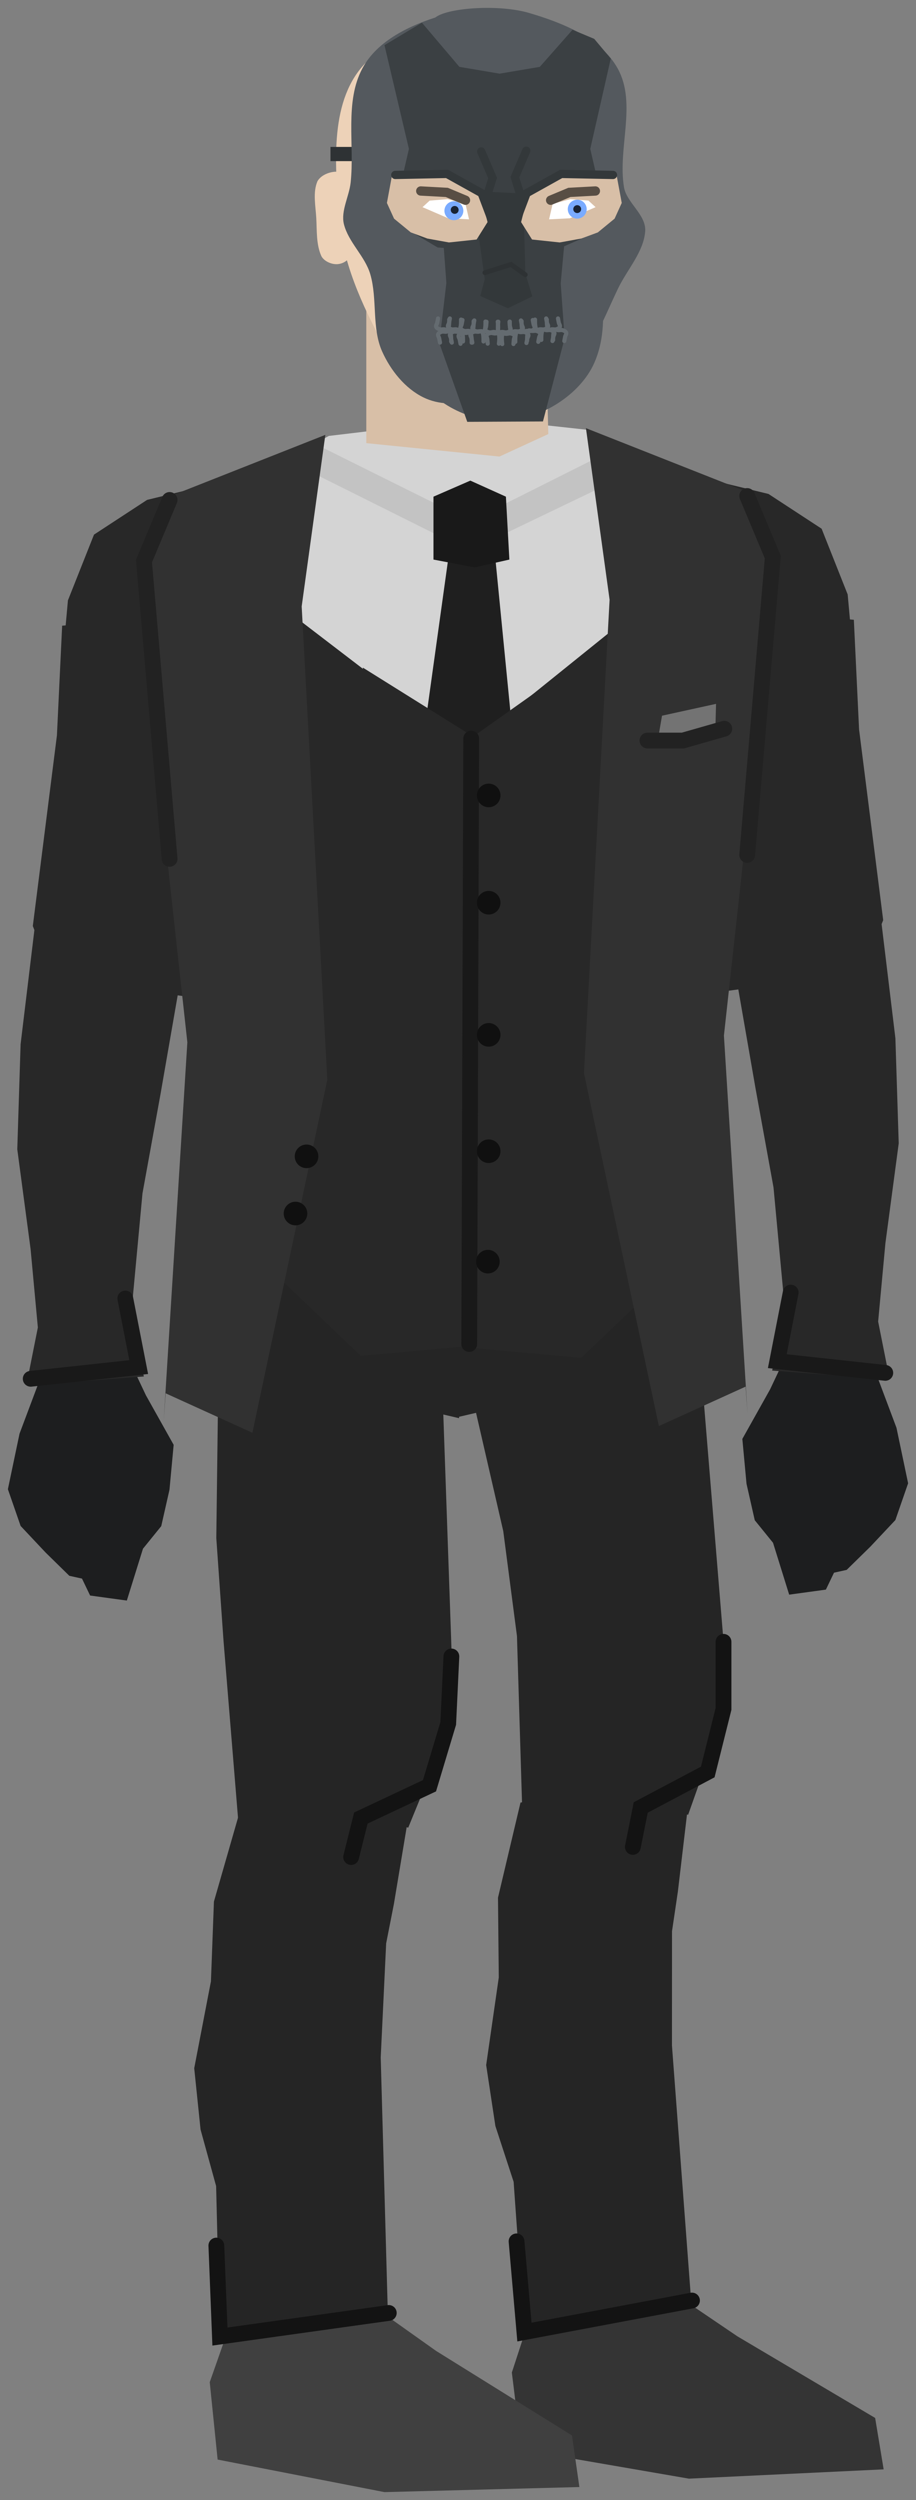 <svg xmlns="http://www.w3.org/2000/svg" xmlns:xlink="http://www.w3.org/1999/xlink" version="1.1" width="116.17" height="316.912" viewBox="2.29 -1.025 116.17 316.912">
  <rect x="2.29" y="-1.025" width="116.17" height="316.912" fill="#808080" stroke="none"/>
  <!-- Exported by Scratch - http://scratch.mit.edu/ -->
  <g id="ID0.01508300844579935">
    <g id="ID0.7085462282411754">
      <g id="ID0.5880346246995032">
        <path id="ID0.6829322893172503" fill="#1D1E1F" stroke="none" stroke-linecap="round" d="M 7.22 174.181 L 18.058 170.066 L 20.799 175.856 L 24.314 182.129 L 23.784 187.82 L 22.739 192.437 L 20.422 195.296 L 18.375 201.87 L 13.719 201.232 L 12.689 199.086 L 11.082 198.731 L 8.077 195.786 L 4.906 192.415 L 3.29 187.755 L 4.766 180.717 L 7.22 174.181 Z " stroke-width="0.816"/>
        <g id="ID0.9434720128774643">
          <path id="ID0.6507829907350242" fill="#282828" stroke="none" stroke-linecap="round" d="M 7.593 109.08 L 25.546 121.003 L 22.633 137.746 L 20.361 150.245 L 18.865 166.3 L 20.534 173.467 L 5.63 174.579 L 7.091 167.253 L 6.171 157.327 L 4.481 144.665 L 4.903 131.338 L 7.593 109.08 Z " stroke-width="0.816"/>
          <path id="ID0.9892375003546476" fill="none" stroke="#191919" stroke-width="2" stroke-linecap="round" d="M 6.184 173.758 L 19.881 172.273 L 18.181 163.577 "/>
        </g>
      </g>
      <path id="ID0.7729651997797191" fill="#282828" stroke="none" stroke-linecap="round" d="M 10.172 78.291 L 33.867 76.333 L 32.432 96.641 L 29.047 107.446 L 28.101 116.688 L 26.049 125.315 L 9.103 123.008 L 6.451 116.366 L 9.51 92.192 L 10.172 78.291 Z " stroke-width="0.959"/>
      <path id="ID0.4757494777441025" fill="#282828" stroke="none" stroke-linecap="round" d="M 20.945 62.342 L 29.761 60.2 L 46.167 65.08 L 37.719 90.554 L 27.067 95.553 L 22.415 96.624 L 19.109 94.244 L 16.17 91.268 L 10.293 88.649 L 10.171 83.173 L 10.905 75.079 L 14.211 66.746 L 20.945 62.342 Z " stroke-width="0.483"/>
    </g>
    <g id="ID0.7085462282411754">
      <g id="ID0.5880346246995032">
        <path id="ID0.6829322893172503" fill="#1D1E1F" stroke="none" stroke-linecap="round" d="M 113.53 173.431 L 102.692 169.316 L 99.951 175.106 L 96.436 181.379 L 96.966 187.07 L 98.011 191.687 L 100.328 194.546 L 102.375 201.12 L 107.031 200.482 L 108.061 198.336 L 109.668 197.981 L 112.673 195.036 L 115.844 191.665 L 117.46 187.005 L 115.984 179.967 L 113.53 173.431 Z " stroke-width="0.816"/>
        <g id="ID0.9434720128774643">
          <path id="ID0.6507829907350242" fill="#282828" stroke="none" stroke-linecap="round" d="M 113.157 108.33 L 95.204 120.253 L 98.117 136.996 L 100.389 149.495 L 101.885 165.55 L 100.216 172.717 L 115.12 173.829 L 113.659 166.503 L 114.579 156.577 L 116.269 143.915 L 115.847 130.588 L 113.157 108.33 Z " stroke-width="0.816"/>
          <path id="ID0.9892375003546476" fill="none" stroke="#191919" stroke-width="2" stroke-linecap="round" d="M 114.566 173.008 L 100.869 171.523 L 102.569 162.827 "/>
        </g>
      </g>
      <path id="ID0.7729651997797191" fill="#282828" stroke="none" stroke-linecap="round" d="M 110.578 77.541 L 86.883 75.583 L 88.318 95.891 L 91.703 106.696 L 92.649 115.938 L 94.701 124.565 L 111.647 122.258 L 114.299 115.616 L 111.24 91.442 L 110.578 77.541 Z " stroke-width="0.959"/>
      <path id="ID0.4757494777441025" fill="#282828" stroke="none" stroke-linecap="round" d="M 99.755 61.592 L 90.939 59.45 L 74.533 64.33 L 82.981 89.804 L 93.633 94.803 L 98.285 95.874 L 101.591 93.494 L 104.53 90.518 L 110.407 87.899 L 110.529 82.423 L 109.794 74.329 L 106.489 65.996 L 99.755 61.592 Z " stroke-width="0.483"/>
    </g>
    <g id="ID0.6660797297954559">
      <path id="ID0.5368814701214433" fill="#343434" stroke="none" stroke-linecap="round" d="M 67.203 299.728 L 70.086 290.898 L 74.575 281.651 L 84.551 287.509 L 95.817 295.144 L 113.279 305.486 L 114.358 312.002 L 89.66 313.181 L 68.415 309.514 L 67.203 299.728 Z " stroke-width="0.77"/>
      <g id="ID0.5077062323689461">
        <path id="ID0.05466862628236413" fill="#252525" stroke="none" stroke-linecap="round" d="M 68.302 227.476 L 89.994 224.096 L 88.258 238.779 L 87.516 243.792 L 87.51 258.277 L 90.01 291.528 L 68.766 294.298 L 67.429 275.55 L 65.117 268.483 L 63.947 260.755 L 65.546 249.648 L 65.447 239.532 L 68.302 227.476 Z " stroke-width="0.6"/>
        <path id="ID0.5319394422695041" fill="none" stroke="#131313" stroke-width="2" stroke-linecap="round" d="M 90.05 290.6 L 68.8 294.6 L 67.8 283.1 "/>
      </g>
      <g id="ID0.8820344842970371">
        <path id="ID0.3809091211296618" fill="#252525" stroke="none" stroke-linecap="round" d="M 57.078 153.803 L 88.794 134.287 L 90.056 158.515 L 94.045 206.991 L 93.562 217.744 L 89.561 229.026 L 81.468 226.842 L 68.514 228.133 L 67.853 206.371 L 66.115 193.068 L 57.078 153.803 Z " stroke-width="0.731"/>
        <path id="ID0.9495224836282432" fill="none" stroke="#131313" stroke-width="2" stroke-linecap="round" d="M 94.05 207.1 L 94.05 215.6 L 92.05 223.6 L 83.55 228.1 L 82.55 233.1 "/>
      </g>
    </g>
    <g id="ID0.18228224432095885">
      <path id="ID0.5368814701214433" fill="#404040" stroke="none" stroke-linecap="round" d="M 28.89 300.952 L 31.964 292.186 L 36.652 283.039 L 46.499 289.111 L 57.597 296.988 L 74.831 307.706 L 75.768 314.243 L 51.051 314.888 L 29.89 310.762 L 28.89 300.952 Z " stroke-width="0.77"/>
      <g id="ID0.5077062323689461">
        <path id="ID0.05466862628236413" fill="#252525" stroke="none" stroke-linecap="round" d="M 32.842 228.118 L 54.67 225.766 L 52.242 240.351 L 51.264 245.323 L 50.574 259.792 L 51.502 293.124 L 30.151 294.888 L 29.7 276.097 L 27.725 268.929 L 26.921 261.154 L 29.042 250.135 L 29.421 240.026 L 32.842 228.118 Z " stroke-width="0.6"/>
        <path id="ID0.5319394422695041" fill="none" stroke="#131313" stroke-width="2" stroke-linecap="round" d="M 51.598 292.175 L 30.183 295.168 L 29.727 283.633 "/>
      </g>
      <g id="ID0.8820344842970371">
        <path id="ID0.3809091211296618" fill="#252525" stroke="none" stroke-linecap="round" d="M 30.257 151.44 L 57.767 135.993 L 57.884 160.254 L 59.579 208.864 L 58.59 219.582 L 54.06 230.663 L 46.079 228.1 L 32.533 230.115 L 30.64 207.003 L 29.722 193.946 L 30.257 151.44 Z " stroke-width="0.731"/>
        <path id="ID0.9495224836282432" fill="none" stroke="#131313" stroke-width="2" stroke-linecap="round" d="M 59.536 208.957 L 59.135 217.448 L 56.76 225.345 L 48.056 229.438 L 46.822 234.385 "/>
      </g>
    </g>
    <g id="ID0.8990198895335197">
      <path id="ID0.17576928716152906" fill="#DBDBDB" stroke="none" d="M 62.55 56.6 L 62.3 56.6 L 62.3 56.6 L 62.55 56.6 L 62.55 56.6 Z " stroke-width="1"/>
      <path id="ID0.4270821204409003" fill="#252525" stroke="none" stroke-linecap="round" d="M 60.39 178.601 L 60.136 65.845 L 77.491 68.325 L 84.305 72.752 L 87.077 76.858 L 93.862 88.429 L 92.93 98.887 L 91.864 104.341 L 93.387 111.278 L 93.749 116.763 L 91.464 123.621 L 89.737 128.824 L 88.354 138.082 L 89.398 160.011 L 84.087 168.116 L 79.174 174.229 L 60.39 178.601 Z " stroke-width="0.476"/>
      <path id="ID0.4270821204409003" fill="#252525" stroke="none" stroke-linecap="round" d="M 60.51 178.751 L 60.764 65.995 L 43.409 68.475 L 36.595 72.902 L 33.823 77.008 L 27.038 88.579 L 27.97 99.037 L 29.036 104.491 L 27.513 111.428 L 27.151 116.913 L 29.436 123.771 L 31.163 128.974 L 32.546 138.232 L 31.502 160.161 L 36.813 168.266 L 41.726 174.379 L 60.51 178.751 Z " stroke-width="0.476"/>
      <path id="ID0.5114514343440533" fill="#282828" stroke="none" d="M 34.233 67.178 L 87.233 67.178 L 87.233 155.428 L 34.233 155.428 L 34.233 67.178 Z " stroke-width="1.007"/>
      <path id="ID0.9286923445761204" fill="#D4D4D4" stroke="none" stroke-linecap="round" d="M 50.387 53.472 L 67.671 34.736 L 60.552 53.615 L 61.814 94.087 L 23.866 65.043 L 44.006 54.234 L 50.387 53.472 Z " stroke-width="0.476"/>
      <path id="ID0.9286923445761204" fill="#D4D4D4" stroke="none" stroke-linecap="round" d="M 66.764 52.365 L 52.979 34.986 L 60.098 53.865 L 61.312 93.861 L 96.784 65.293 L 77.001 53.484 L 66.764 52.365 Z " stroke-width="0.476"/>
      <path id="ID0.39874776685610414" fill="#C3C3C3" stroke="none" stroke-linecap="round" d="M 42.098 55.164 L 61.967 65.035 L 79.835 56.074 L 83.839 58.212 L 61.772 68.81 L 38.339 57.12 L 42.098 55.164 Z " stroke-width="0.944"/>
      <path id="ID0.13444371055811644" fill="#1F1F1F" stroke="none" stroke-linecap="round" d="M 59.55 66.85 L 64.8 66.6 L 67.6 95.1 L 55.55 95.6 L 59.55 66.85 Z " stroke-width="1"/>
      <path id="ID0.751046194229275" fill="#191919" stroke="none" stroke-linecap="round" d="M 57.265 61.935 L 61.94 59.9 L 66.45 61.935 L 66.89 69.91 L 62.49 70.9 L 57.265 69.91 L 57.265 61.935 Z " stroke-width="1.1"/>
      <path id="ID0.7854711129330099" fill="#282828" stroke="none" stroke-linecap="round" d="M 48.3 83.6 L 62.3 92.35 L 76.05 82.6 L 74.05 100.1 L 50.8 100.1 L 48.3 83.6 Z " stroke-width="1"/>
      <path id="ID0.562834897544235" fill="#282828" stroke="none" stroke-linecap="round" d="M 31.55 155.1 L 61.8 149.35 L 61.8 169.6 L 48.05 170.85 L 31.55 155.1 Z " stroke-width="1"/>
      <path id="ID0.562834897544235" fill="#282828" stroke="none" stroke-linecap="round" d="M 92.5 155.35 L 62.25 149.6 L 62.25 169.85 L 76 171.1 L 92.5 155.35 Z " stroke-width="1"/>
      <path id="ID0.6824178956449032" fill="none" stroke="#191919" stroke-width="2" stroke-linecap="round" d="M 62.05 92.6 L 61.8 169.35 "/>
      <path id="ID0.4144489667378366" fill="#313131" stroke="none" stroke-linecap="round" d="M 23.3 62.1 L 43.55 54.1 L 40.55 75.85 L 43.8 135.85 L 34.3 180.6 L 23.3 175.6 L 23.05 179.1 L 26.05 131.1 L 21.3 87.85 L 20.3 71.6 L 23.3 62.1 Z " stroke-width="1"/>
      <path id="ID0.5234400681219995" fill="#101010" stroke="none" d="M 64.266 98.312 C 64.679 98.312 65.053 98.48 65.324 98.751 C 65.595 99.022 65.763 99.396 65.763 99.809 C 65.763 100.221 65.595 100.596 65.324 100.867 C 65.053 101.137 64.679 101.305 64.266 101.305 C 63.854 101.305 63.479 101.137 63.209 100.867 C 62.938 100.596 62.77 100.221 62.77 99.809 C 62.77 99.396 62.938 99.022 63.209 98.751 C 63.479 98.48 63.854 98.312 64.266 98.312 Z " stroke-width="0.63"/>
      <path id="ID0.5234400681219995" fill="#101010" stroke="none" d="M 64.266 111.912 C 64.679 111.912 65.053 112.08 65.324 112.351 C 65.595 112.622 65.763 112.996 65.763 113.409 C 65.763 113.821 65.595 114.196 65.324 114.466 C 65.053 114.737 64.679 114.905 64.266 114.905 C 63.854 114.905 63.479 114.737 63.209 114.466 C 62.938 114.196 62.77 113.821 62.77 113.409 C 62.77 112.996 62.938 112.622 63.209 112.351 C 63.479 112.08 63.854 111.912 64.266 111.912 Z " stroke-width="0.63"/>
      <path id="ID0.5234400681219995" fill="#101010" stroke="none" d="M 64.266 143.412 C 64.679 143.412 65.053 143.58 65.324 143.851 C 65.595 144.122 65.763 144.496 65.763 144.909 C 65.763 145.321 65.595 145.696 65.324 145.966 C 65.053 146.237 64.679 146.405 64.266 146.405 C 63.854 146.405 63.479 146.237 63.209 145.966 C 62.938 145.696 62.77 145.321 62.77 144.909 C 62.77 144.496 62.938 144.122 63.209 143.851 C 63.479 143.58 63.854 143.412 64.266 143.412 Z " stroke-width="0.63"/>
      <path id="ID0.5234400681219995" fill="#101010" stroke="none" d="M 64.266 128.662 C 64.679 128.662 65.053 128.83 65.324 129.101 C 65.595 129.372 65.763 129.746 65.763 130.159 C 65.763 130.571 65.595 130.946 65.324 131.216 C 65.053 131.487 64.679 131.655 64.266 131.655 C 63.854 131.655 63.479 131.487 63.209 131.216 C 62.938 130.946 62.77 130.571 62.77 130.159 C 62.77 129.746 62.938 129.372 63.209 129.101 C 63.479 128.83 63.854 128.662 64.266 128.662 Z " stroke-width="0.63"/>
      <path id="ID0.5234400681219995" fill="#101010" stroke="none" d="M 64.166 157.412 C 64.579 157.412 64.953 157.58 65.224 157.851 C 65.495 158.122 65.662 158.496 65.662 158.909 C 65.662 159.321 65.495 159.696 65.224 159.966 C 64.953 160.237 64.579 160.405 64.166 160.405 C 63.754 160.405 63.379 160.237 63.108 159.966 C 62.838 159.696 62.67 159.321 62.67 158.909 C 62.67 158.496 62.838 158.122 63.108 157.851 C 63.379 157.58 63.754 157.412 64.166 157.412 Z " stroke-width="0.63"/>
      <path id="ID0.4144489667378366" fill="#313131" stroke="none" stroke-linecap="round" d="M 96.85 61.25 L 76.6 53.25 L 79.6 75 L 76.35 135 L 85.85 179.75 L 96.85 174.75 L 97.1 178.25 L 94.1 130.25 L 98.85 87 L 99.85 70.75 L 96.85 61.25 Z " stroke-width="1"/>
      <path id="ID0.8752945330925286" fill="none" stroke="#222222" stroke-width="2" stroke-linecap="round" d="M 23.8 62.35 L 20.55 70.1 L 23.8 107.85 "/>
      <path id="ID0.8752945330925286" fill="none" stroke="#222222" stroke-width="2" stroke-linecap="round" d="M 97.05 61.85 L 100.3 69.6 L 97.05 107.35 "/>
      <path id="ID0.5234400681219995" fill="#101010" stroke="none" d="M 41.166 144.062 C 41.579 144.062 41.953 144.23 42.224 144.501 C 42.495 144.772 42.663 145.146 42.663 145.559 C 42.663 145.971 42.495 146.346 42.224 146.617 C 41.953 146.887 41.579 147.055 41.166 147.055 C 40.754 147.055 40.379 146.887 40.108 146.617 C 39.838 146.346 39.67 145.971 39.67 145.559 C 39.67 145.146 39.838 144.772 40.108 144.501 C 40.379 144.23 40.754 144.062 41.166 144.062 Z " stroke-width="0.63"/>
      <path id="ID0.5234400681219995" fill="#101010" stroke="none" d="M 39.766 151.312 C 40.179 151.312 40.553 151.48 40.824 151.751 C 41.095 152.022 41.263 152.396 41.263 152.809 C 41.263 153.221 41.095 153.596 40.824 153.867 C 40.553 154.137 40.179 154.305 39.766 154.305 C 39.354 154.305 38.979 154.137 38.709 153.867 C 38.438 153.596 38.27 153.221 38.27 152.809 C 38.27 152.396 38.438 152.022 38.709 151.751 C 38.979 151.48 39.354 151.312 39.766 151.312 Z " stroke-width="0.63"/>
      <g id="ID0.20783481979742646">
        <path id="ID0.5848579816520214" fill="#737373" stroke="none" stroke-linecap="round" d="M 86.25 89.7 L 93.1 88.2 L 93 92.1 L 85.75 92.6 L 86.25 89.7 Z " stroke-width="1"/>
        <path id="ID0.13105127029120922" fill="none" stroke="#222222" stroke-width="2" stroke-linecap="round" d="M 84.4 92.85 L 88.9 92.85 L 94.15 91.35 "/>
      </g>
    </g>
    <path id="ID0.46110434643924236" fill="#D8BFA7" stroke="none" stroke-linecap="round" d="M 48.745 35.05 L 71.359 35.05 L 71.827 54 L 65.633 56.85 L 48.745 55.15 L 48.745 35.05 Z " stroke-width="1.088"/>
    <path id="ID0.8999492498114705" fill="#EDD2B8" stroke="none" stroke-linecap="round" d="M 67.473 3.262 C 71.877 3.741 76.609 6.452 78.742 10.335 C 81.174 14.768 79.298 20.359 79.526 25.362 C 79.635 27.102 79.865 28.92 79.425 30.671 C 78.918 33.827 77.731 36.837 76.732 39.968 C 76.06 42.079 75.869 44.416 74.7 46.319 C 73.384 48.571 72.042 51.705 69.442 52.161 C 65.588 52.836 61.511 50.995 58.062 49.24 C 55.228 47.797 52.575 45.586 51 42.813 C 48.181 37.668 45.62 32.008 45.234 26.124 C 44.807 19.601 44.036 11.535 48.79 6.819 C 53.042 2.277 60.926 2.553 67.473 3.262 Z " stroke-width="0.508"/>
    <path id="ID0.8194515448994935" fill="#EDD2B8" stroke="none" stroke-linecap="round" d="M 45.2 20.75 C 46.054 20.837 46.672 21.406 47.179 22.465 C 47.686 23.524 48 24.986 48 26.6 C 48 28.214 47.686 29.676 47.179 30.735 C 46.672 31.794 46.053 32.336 45.2 32.45 C 44.417 32.553 43.411 32.124 43.05 31.45 C 42.371 29.952 42.491 28.175 42.4 26.6 C 42.31 25.052 41.95 23.35 42.55 21.95 C 43.029 21.096 44.305 20.659 45.2 20.75 Z " stroke-width="1"/>
    <path id="ID0.5768358684144914" fill="#2E3234" stroke="none" d="M 44.2 17.6 L 50.2 17.6 L 50.2 19.4 L 44.2 19.4 L 44.2 17.6 Z " stroke-width="1"/>
    <path id="ID0.3245162623934448" fill="#54595E" stroke="none" stroke-linecap="round" d="M 65.7 4.35 C 68.956 4.35 71.906 6.978 74.042 11.223 C 76.178 15.468 76.935 22.189 77.5 27.8 C 78.077 33.529 79.979 39.767 77.65 45 C 75.855 49.032 70.909 52.103 66.4 52.35 C 62.142 52.587 57.003 50.117 55 46.25 C 52.17 40.785 53.486 34.001 53.9 27.8 C 54.276 22.174 55.222 15.468 57.358 11.223 C 59.494 6.978 62.444 4.35 65.7 4.35 Z " stroke-width="1"/>
    <path id="ID0.8999492498114705" fill="#54595E" stroke="none" stroke-linecap="round" d="M 69.373 0.612 C 73.624 1.86 78.509 3.802 80.642 7.685 C 83.075 12.118 80.603 17.769 81.427 22.712 C 81.752 24.664 84.227 26.172 84.119 28.25 C 83.937 30.922 81.826 33.122 80.639 35.616 C 79.348 38.324 78.212 41.185 76.6 43.669 C 75.176 45.864 73.695 48.366 71.342 49.511 C 69.53 50.391 66.916 50.638 65.347 49.409 C 64.099 48.433 65.242 46.216 64.865 44.659 C 64.536 42.738 63.241 41.005 63.239 39.02 C 63.235 33.496 65.1 28.06 65.118 22.534 C 65.138 16.458 65.473 10.211 63.493 4.524 C 62.735 2.349 56.519 1.777 57.599 1.121 C 59.273 -0.055 65.607 -0.493 69.373 0.612 Z " stroke-width="0.508"/>
    <path id="ID0.8999492498114705" fill="#54595E" stroke="none" stroke-linecap="round" d="M 58.142 0.996 C 54.359 2.127 50.145 4.097 48.261 7.626 C 45.965 11.898 47.275 17.3 46.762 22.105 C 46.572 23.869 45.508 25.68 45.898 27.363 C 46.469 29.691 48.582 31.443 49.251 33.739 C 50.173 36.901 49.418 40.534 50.75 43.519 C 51.817 45.908 53.655 48.216 56.008 49.361 C 57.82 50.241 60.434 50.488 62.003 49.259 C 63.251 48.283 62.108 46.066 62.486 44.509 C 62.814 42.588 64.109 40.855 64.111 38.87 C 64.115 33.346 62.25 27.91 62.231 22.384 C 62.212 16.308 62.336 10.2 63.857 4.374 C 64.267 2.808 68.953 2.103 67.998 1.504 C 66.107 0.328 61.292 -0.023 58.142 0.996 Z " stroke-width="0.508"/>
    <path id="ID0.45774566335603595" fill="#54595E" stroke="none" stroke-linecap="round" d="M 66.125 36.25 C 68.229 36.25 69.769 37.514 71.515 38.316 C 73.107 39.048 76.112 39.186 76.1 41 C 76.112 43.832 73.627 46.276 71.515 48.284 C 70.122 49.608 68.229 50.35 66.125 50.35 C 64.021 50.35 62.218 49.507 60.735 48.284 C 58.683 46.593 56.055 44.602 56.1 42 C 56.055 40.008 58.979 39.291 60.735 38.316 C 62.415 37.382 64.021 36.25 66.125 36.25 Z " stroke-width="1"/>
    <path id="ID0.6934182443656027" fill="#54595E" stroke="none" stroke-linecap="round" d="M 51.9 30.65 L 65.15 34.75 L 79.25 30.25 L 76.25 37 L 75.75 41.5 L 55.9 42.15 L 54.75 36 L 51.9 30.65 Z " stroke-width="1"/>
    <path id="ID0.6236958587542176" fill="#3B4043" stroke="none" stroke-linecap="round" d="M 58.35 27.35 L 74.1 27.3 L 73.4 34.9 L 73.9 41.85 L 71.15 52.4 L 61.55 52.45 L 58 42.45 L 58.9 34.85 L 58.35 27.35 Z " stroke-width="1"/>
    <path id="ID0.6043254472315311" fill="#3B4043" stroke="none" stroke-linecap="round" d="M 51.05 4.7 L 55.8 1.85 L 60.55 7.45 L 67.05 8.55 L 65.8 27.85 L 63.15 30.7 L 57.8 30.35 L 54.25 28.25 L 52.65 24.35 L 54.15 17.85 L 51.05 4.7 Z " stroke-width="1"/>
    <path id="ID0.6043254472315311" fill="#3B4043" stroke="none" stroke-linecap="round" d="M 79.75 6.4 L 77.65 3.9 L 74.9 2.75 L 70.75 7.45 L 64.25 8.55 L 65.5 27.85 L 68.15 30.7 L 73.5 30.35 L 78 28.35 L 78.65 24.35 L 77.15 17.85 L 79.75 6.4 Z " stroke-width="1"/>
    <path id="ID0.9914007503539324" fill="#33383A" stroke="none" d="M 63.85 34.95 L 62.2 23.2 L 68.65 23.5 L 68.95 34.9 L 63.85 34.95 Z " stroke-width="1"/>
    <path id="ID0.28340246016159654" fill="#D8BFA7" stroke="none" stroke-linecap="round" d="M 51.982 21.341 L 58.802 21.434 L 63.245 23.706 L 64.123 27.128 L 62.736 29.337 L 59.227 29.71 L 56.482 29.212 L 54.387 28.434 L 52.265 26.692 L 51.359 24.701 L 51.982 21.341 Z " stroke-width="0.595"/>
    <path id="ID0.28340246016159654" fill="#D8BFA7" stroke="none" stroke-linecap="round" d="M 80.518 21.341 L 73.698 21.434 L 69.255 23.706 L 68.377 27.128 L 69.764 29.337 L 73.273 29.71 L 76.018 29.212 L 78.113 28.434 L 80.235 26.692 L 81.141 24.701 L 80.518 21.341 Z " stroke-width="0.595"/>
    <path id="ID0.17377300979569554" fill="#FFFFFF" stroke="none" stroke-linecap="round" d="M 55.875 25.236 L 56.782 24.405 L 59.069 24.221 L 61.322 24.827 L 61.774 26.778 L 59.137 26.646 L 55.875 25.236 Z " stroke-width="1"/>
    <path id="ID0.17377300979569554" fill="#FFFFFF" stroke="none" stroke-linecap="round" d="M 77.825 25.236 L 76.918 24.405 L 74.631 24.221 L 72.378 24.827 L 71.926 26.778 L 74.563 26.646 L 77.825 25.236 Z " stroke-width="1"/>
    <path id="ID0.44800941413268447" fill="none" stroke="#33383A" stroke-width="1.05" stroke-linecap="round" d="M 64.999 27.77 L 63.371 23.463 L 58.986 21.021 L 52.421 21.152 "/>
    <path id="ID0.12448931112885475" fill="#33383A" stroke="none" stroke-linecap="round" d="M 64.05 33.3 L 68.85 33.4 L 69.8 36.55 L 66.7 38.05 L 63.2 36.5 L 64.05 33.3 Z " stroke-width="1"/>
    <path id="ID0.44800941413268447" fill="none" stroke="#33383A" stroke-width="1.05" stroke-linecap="round" d="M 63.96 24.11 L 64.762 21.542 L 63.317 18.177 "/>
    <path id="ID0.44800941413268447" fill="none" stroke="#33383A" stroke-width="1.05" stroke-linecap="round" d="M 68.39 24.01 L 67.588 21.442 L 69.033 18.077 "/>
    <g id="ID0.32985211815685034">
      <g id="ID0.08651347272098064">
        <g id="ID0.07771636918187141">
          <path id="ID0.7001032647676766" fill="none" stroke="#646B70" stroke-width="0.524" stroke-linecap="round" d="M 57.843 39.343 C 57.843 39.343 57.778 39.711 57.738 39.893 C 57.7 40.064 57.544 40.24 57.607 40.404 C 57.672 40.573 57.88 40.662 58.052 40.718 C 58.218 40.772 58.402 40.716 58.576 40.718 C 58.751 40.72 59.016 40.884 59.1 40.731 C 59.302 40.366 59.257 39.487 59.257 39.487 "/>
          <path id="ID0.7001032647676766" fill="none" stroke="#646B70" stroke-width="0.524" stroke-linecap="round" d="M 59.343 39.343 C 59.343 39.343 59.278 39.711 59.238 39.893 C 59.2 40.064 59.044 40.24 59.107 40.404 C 59.172 40.573 59.38 40.662 59.552 40.718 C 59.718 40.772 59.902 40.716 60.076 40.718 C 60.251 40.72 60.516 40.884 60.6 40.731 C 60.802 40.366 60.757 39.487 60.757 39.487 "/>
        </g>
        <g id="ID0.07771636918187141">
          <path id="ID0.7001032647676766" fill="none" stroke="#646B70" stroke-width="0.524" stroke-linecap="round" d="M 60.943 39.543 C 60.943 39.543 60.878 39.911 60.838 40.093 C 60.8 40.264 60.645 40.44 60.707 40.604 C 60.772 40.773 60.98 40.862 61.152 40.918 C 61.318 40.971 61.502 40.916 61.676 40.918 C 61.851 40.92 62.116 41.084 62.2 40.931 C 62.402 40.566 62.357 39.687 62.357 39.687 "/>
          <path id="ID0.7001032647676766" fill="none" stroke="#646B70" stroke-width="0.524" stroke-linecap="round" d="M 62.443 39.593 C 62.443 39.593 62.378 39.961 62.338 40.143 C 62.3 40.314 62.145 40.49 62.207 40.654 C 62.272 40.823 62.48 40.912 62.652 40.968 C 62.818 41.022 63.002 40.966 63.176 40.968 C 63.351 40.97 63.616 41.134 63.7 40.981 C 63.902 40.616 63.857 39.737 63.857 39.737 "/>
        </g>
        <path id="ID0.7001032647676766" fill="none" stroke="#646B70" stroke-width="0.524" stroke-linecap="round" d="M 63.991 39.763 C 63.991 39.763 63.965 40.135 63.944 40.321 C 63.924 40.495 63.788 40.686 63.867 40.842 C 63.95 41.004 64.166 41.071 64.343 41.108 C 64.514 41.144 64.691 41.069 64.864 41.053 C 65.038 41.037 65.319 41.172 65.386 41.011 C 65.549 40.627 65.412 39.758 65.412 39.758 "/>
      </g>
      <g id="ID0.08651347272098064">
        <g id="ID0.07771636918187141">
          <path id="ID0.7001032647676766" fill="none" stroke="#646B70" stroke-width="0.524" stroke-linecap="round" d="M 73.057 39.343 C 73.057 39.343 73.122 39.711 73.162 39.893 C 73.2 40.064 73.356 40.24 73.293 40.404 C 73.228 40.573 73.02 40.662 72.848 40.718 C 72.682 40.772 72.498 40.716 72.324 40.718 C 72.149 40.72 71.884 40.884 71.8 40.731 C 71.598 40.366 71.643 39.487 71.643 39.487 "/>
          <path id="ID0.7001032647676766" fill="none" stroke="#646B70" stroke-width="0.524" stroke-linecap="round" d="M 71.557 39.343 C 71.557 39.343 71.622 39.711 71.662 39.893 C 71.7 40.064 71.856 40.24 71.793 40.404 C 71.728 40.573 71.52 40.662 71.348 40.718 C 71.182 40.772 70.998 40.716 70.824 40.718 C 70.649 40.72 70.384 40.884 70.3 40.731 C 70.098 40.366 70.143 39.487 70.143 39.487 "/>
        </g>
        <g id="ID0.07771636918187141">
          <path id="ID0.7001032647676766" fill="none" stroke="#646B70" stroke-width="0.524" stroke-linecap="round" d="M 69.857 39.543 C 69.857 39.543 69.922 39.911 69.962 40.093 C 70 40.264 70.156 40.44 70.093 40.604 C 70.028 40.773 69.82 40.862 69.648 40.918 C 69.482 40.971 69.298 40.916 69.124 40.918 C 68.949 40.92 68.684 41.084 68.6 40.931 C 68.398 40.566 68.443 39.687 68.443 39.687 "/>
          <path id="ID0.7001032647676766" fill="none" stroke="#646B70" stroke-width="0.524" stroke-linecap="round" d="M 68.357 39.593 C 68.357 39.593 68.422 39.961 68.462 40.143 C 68.5 40.314 68.656 40.49 68.593 40.654 C 68.528 40.823 68.32 40.912 68.148 40.968 C 67.982 41.022 67.798 40.966 67.624 40.968 C 67.449 40.97 67.184 41.134 67.1 40.981 C 66.898 40.616 66.943 39.737 66.943 39.737 "/>
        </g>
        <path id="ID0.7001032647676766" fill="none" stroke="#646B70" stroke-width="0.524" stroke-linecap="round" d="M 66.909 39.763 C 66.909 39.763 66.935 40.135 66.956 40.321 C 66.976 40.495 67.112 40.686 67.032 40.842 C 66.95 41.004 66.734 41.071 66.557 41.108 C 66.386 41.144 66.21 41.069 66.036 41.053 C 65.862 41.037 65.581 41.172 65.513 41.011 C 65.351 40.627 65.488 39.758 65.488 39.758 "/>
      </g>
    </g>
    <path id="ID0.7001032647676766" fill="none" stroke="#646B70" stroke-width="0.524" stroke-linecap="round" d="M 58.093 42.407 C 58.093 42.407 58.028 42.039 57.988 41.857 C 57.95 41.686 57.795 41.51 57.857 41.346 C 57.922 41.177 58.13 41.088 58.302 41.032 C 58.468 40.978 58.652 41.034 58.826 41.032 C 59.001 41.03 59.266 40.866 59.35 41.019 C 59.552 41.384 59.507 42.263 59.507 42.263 "/>
    <path id="ID0.7001032647676766" fill="none" stroke="#646B70" stroke-width="0.524" stroke-linecap="round" d="M 59.593 42.407 C 59.593 42.407 59.528 42.039 59.488 41.857 C 59.45 41.686 59.295 41.51 59.357 41.346 C 59.422 41.177 59.63 41.088 59.802 41.032 C 59.968 40.978 60.152 41.034 60.326 41.032 C 60.501 41.03 60.766 40.866 60.85 41.019 C 61.052 41.384 61.007 42.263 61.007 42.263 "/>
    <g id="ID0.07771636918187141">
      <path id="ID0.7001032647676766" fill="none" stroke="#646B70" stroke-width="0.524" stroke-linecap="round" d="M 60.693 42.557 C 60.693 42.557 60.628 42.189 60.588 42.007 C 60.55 41.836 60.395 41.66 60.457 41.496 C 60.522 41.327 60.73 41.238 60.902 41.182 C 61.068 41.129 61.252 41.184 61.426 41.182 C 61.601 41.18 61.866 41.016 61.95 41.169 C 62.152 41.534 62.107 42.413 62.107 42.413 "/>
      <path id="ID0.7001032647676766" fill="none" stroke="#646B70" stroke-width="0.524" stroke-linecap="round" d="M 62.193 42.407 C 62.193 42.407 62.128 42.039 62.088 41.857 C 62.05 41.686 61.895 41.51 61.957 41.346 C 62.022 41.177 62.23 41.088 62.402 41.032 C 62.568 40.978 62.752 41.034 62.926 41.032 C 63.101 41.03 63.366 40.866 63.45 41.019 C 63.652 41.384 63.607 42.263 63.607 42.263 "/>
    </g>
    <path id="ID0.7001032647676766" fill="none" stroke="#646B70" stroke-width="0.524" stroke-linecap="round" d="M 64.141 42.537 C 64.141 42.537 64.115 42.165 64.094 41.979 C 64.074 41.805 63.938 41.614 64.017 41.458 C 64.1 41.296 64.316 41.23 64.493 41.192 C 64.664 41.156 64.841 41.231 65.014 41.247 C 65.188 41.263 65.469 41.128 65.537 41.289 C 65.699 41.673 65.562 42.542 65.562 42.542 "/>
    <path id="ID0.7001032647676766" fill="none" stroke="#646B70" stroke-width="0.524" stroke-linecap="round" d="M 73.857 42.207 C 73.857 42.207 73.922 41.839 73.962 41.657 C 74 41.486 74.155 41.31 74.093 41.146 C 74.028 40.977 73.82 40.888 73.648 40.832 C 73.482 40.779 73.298 40.834 73.124 40.832 C 72.949 40.83 72.684 40.666 72.6 40.819 C 72.398 41.184 72.443 42.063 72.443 42.063 "/>
    <path id="ID0.7001032647676766" fill="none" stroke="#646B70" stroke-width="0.524" stroke-linecap="round" d="M 72.357 42.207 C 72.357 42.207 72.422 41.839 72.462 41.657 C 72.5 41.486 72.655 41.31 72.593 41.146 C 72.528 40.977 72.32 40.888 72.148 40.832 C 71.982 40.779 71.798 40.834 71.624 40.832 C 71.449 40.83 71.184 40.666 71.1 40.819 C 70.898 41.184 70.943 42.063 70.943 42.063 "/>
    <path id="ID0.7001032647676766" fill="none" stroke="#646B70" stroke-width="0.524" stroke-linecap="round" d="M 70.557 42.307 C 70.557 42.307 70.622 41.939 70.662 41.757 C 70.7 41.586 70.855 41.41 70.793 41.246 C 70.728 41.077 70.52 40.988 70.348 40.932 C 70.182 40.879 69.998 40.934 69.824 40.932 C 69.649 40.93 69.384 40.766 69.3 40.919 C 69.098 41.284 69.143 42.163 69.143 42.163 "/>
    <path id="ID0.7001032647676766" fill="none" stroke="#646B70" stroke-width="0.524" stroke-linecap="round" d="M 69.057 42.457 C 69.057 42.457 69.122 42.089 69.162 41.907 C 69.2 41.736 69.355 41.56 69.293 41.396 C 69.228 41.227 69.02 41.138 68.848 41.082 C 68.682 41.029 68.498 41.084 68.324 41.082 C 68.149 41.08 67.884 40.916 67.8 41.069 C 67.598 41.434 67.643 42.313 67.643 42.313 "/>
    <path id="ID0.7001032647676766" fill="none" stroke="#646B70" stroke-width="0.524" stroke-linecap="round" d="M 67.409 42.587 C 67.409 42.587 67.435 42.215 67.456 42.029 C 67.476 41.855 67.612 41.664 67.532 41.508 C 67.45 41.346 67.234 41.279 67.057 41.242 C 66.886 41.206 66.71 41.281 66.536 41.297 C 66.362 41.313 66.081 41.178 66.013 41.339 C 65.851 41.723 65.988 42.592 65.988 42.592 "/>
    <path id="ID0.44800941413268447" fill="none" stroke="#2E3234" stroke-width="0.613" stroke-linecap="round" d="M 68.902 33.798 L 67.094 32.497 L 63.789 33.541 "/>
    <path id="ID0.44800941413268447" fill="none" stroke="#33383A" stroke-width="1.05" stroke-linecap="round" d="M 67.451 27.77 L 69.079 23.463 L 73.464 21.021 L 80.029 21.152 "/>
    <g id="ID0.6897007944062352">
      <path id="ID0.2692581438459456" fill="#7AABFF" stroke="none" d="M 75.826 24.336 C 75.507 24.245 75.182 24.292 74.914 24.442 C 74.645 24.591 74.433 24.842 74.343 25.161 C 74.252 25.479 74.299 25.804 74.449 26.073 C 74.598 26.341 74.849 26.553 75.168 26.644 C 75.486 26.735 75.811 26.687 76.08 26.538 C 76.348 26.388 76.56 26.137 76.651 25.819 C 76.742 25.5 76.694 25.175 76.545 24.907 C 76.395 24.638 76.144 24.427 75.826 24.336 Z " stroke-width="1.143"/>
      <path id="ID0.8070062398910522" fill="#192334" stroke="none" d="M 75.633 25.003 C 75.5 24.965 75.364 24.984 75.253 25.047 C 75.14 25.109 75.052 25.214 75.015 25.347 C 74.977 25.479 74.996 25.615 75.059 25.727 C 75.12 25.839 75.226 25.927 75.358 25.965 C 75.491 26.002 75.627 25.983 75.738 25.921 C 75.851 25.859 75.939 25.753 75.976 25.621 C 76.014 25.488 75.995 25.352 75.932 25.241 C 75.871 25.129 75.765 25.041 75.633 25.003 Z " stroke-width="1.111"/>
    </g>
    <g id="ID0.5823970721103251">
      <path id="ID0.2692581438459456" fill="#7AABFF" stroke="none" d="M 59.524 24.536 C 59.843 24.445 60.168 24.492 60.436 24.642 C 60.705 24.791 60.916 25.042 61.007 25.361 C 61.098 25.679 61.051 26.004 60.901 26.273 C 60.752 26.541 60.501 26.753 60.182 26.844 C 59.864 26.935 59.539 26.887 59.27 26.738 C 59.002 26.588 58.79 26.337 58.699 26.019 C 58.608 25.7 58.656 25.375 58.805 25.107 C 58.955 24.838 59.206 24.627 59.524 24.536 Z " stroke-width="1.143"/>
      <path id="ID0.8070062398910522" fill="#192334" stroke="none" d="M 59.817 25.103 C 59.95 25.065 60.086 25.084 60.197 25.147 C 60.31 25.209 60.398 25.314 60.435 25.447 C 60.473 25.579 60.454 25.715 60.391 25.827 C 60.33 25.939 60.224 26.027 60.092 26.065 C 59.959 26.102 59.823 26.083 59.712 26.02 C 59.599 25.959 59.511 25.853 59.474 25.721 C 59.436 25.588 59.455 25.452 59.518 25.341 C 59.579 25.229 59.685 25.141 59.817 25.103 Z " stroke-width="1.111"/>
    </g>
    <path id="ID0.023752907756716013" fill="none" stroke="#584E44" stroke-width="1.181" stroke-linecap="round" d="M 55.653 23.186 L 58.95 23.365 L 61.325 24.357 "/>
    <path id="ID0.023752907756716013" fill="none" stroke="#584E44" stroke-width="1.181" stroke-linecap="round" d="M 77.797 23.186 L 74.5 23.365 L 72.125 24.357 "/>
  </g>
</svg>